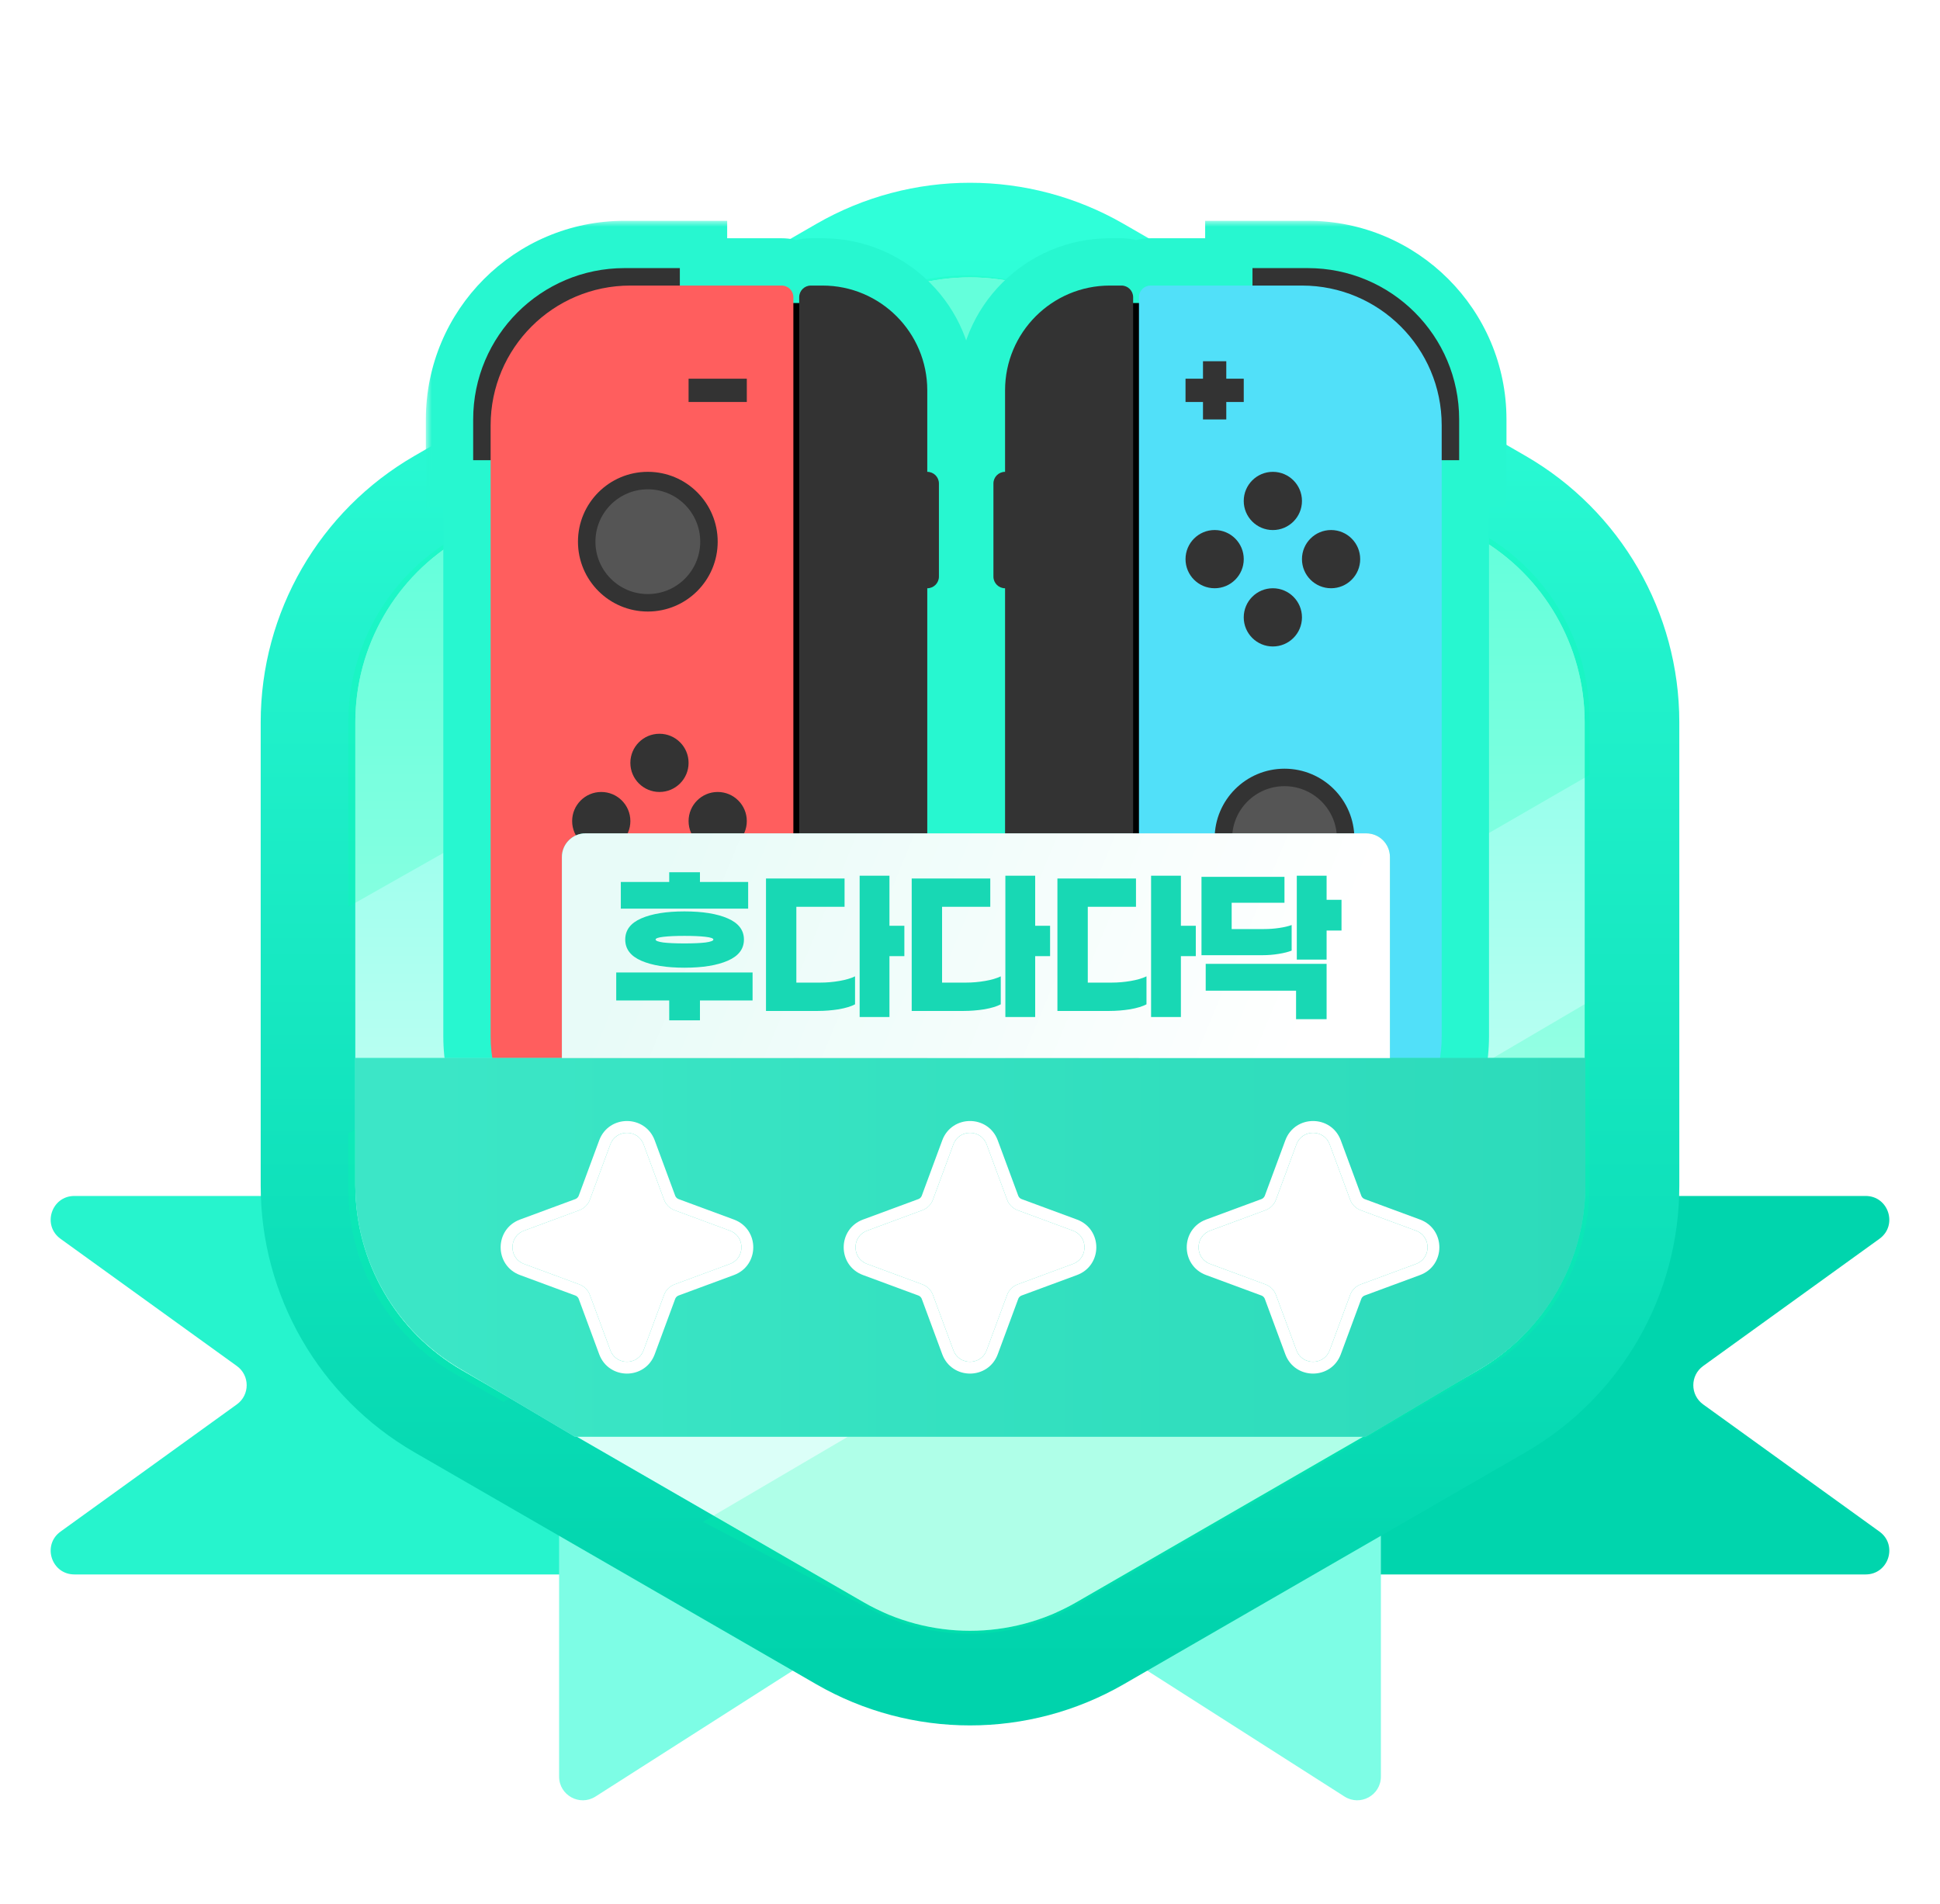 <svg width="164" height="161" viewBox="0 0 164 161" fill="none" xmlns="http://www.w3.org/2000/svg" xmlns:xlink="http://www.w3.org/1999/xlink">
<g filter="url(#filter0_d_6480_17382)">
<path d="M58.999 101.118C60.104 101.118 60.999 102.013 60.999 103.118L60.999 131.118C60.999 132.223 60.104 133.118 58.999 133.118L6.287 133.118C4.346 133.118 3.543 130.632 5.117 129.496L20.023 118.74C21.13 117.942 21.13 116.294 20.023 115.496L5.117 104.74C3.543 103.604 4.346 101.118 6.287 101.118L58.999 101.118Z" fill="#26F4CD"/>
</g>
<g filter="url(#filter1_d_6480_17382)">
<path d="M105 101.118C103.895 101.118 103 102.013 103 103.118L103 131.118C103 132.223 103.895 133.118 105 133.118L157.712 133.118C159.653 133.118 160.456 130.632 158.882 129.496L143.976 118.74C142.869 117.942 142.869 116.294 143.976 115.496L158.882 104.74C160.456 103.604 159.653 101.118 157.712 101.118L105 101.118Z" fill="#00D5AD"/>
</g>
<g filter="url(#filter2_d_6480_17382)">
<path d="M116.735 94.959C116.735 93.854 115.84 92.959 114.735 92.959L49.265 92.959C48.16 92.959 47.265 93.854 47.265 94.959L47.265 150.211C47.265 151.791 49.01 152.747 50.341 151.897L80.924 132.374C81.58 131.955 82.42 131.955 83.076 132.374L113.659 151.897C114.991 152.747 116.735 151.791 116.735 150.211L116.735 94.959Z" fill="#7DFDE5"/>
</g>
<g filter="url(#filter3_d_6480_17382)">
<path d="M73 25.864C78.569 22.649 85.431 22.649 91 25.864L124.962 45.472C130.531 48.687 133.962 54.63 133.962 61.06V100.276C133.962 106.706 130.531 112.649 124.962 115.864L91 135.472C85.431 138.687 78.569 138.687 73 135.472L39.038 115.864C33.469 112.649 30.038 106.706 30.038 100.276V61.06C30.038 54.63 33.469 48.687 39.038 45.472L73 25.864Z" fill="url(#paint0_linear_6480_17382)"/>
<path d="M71 22.4C77.807 18.471 86.193 18.471 93 22.4L126.962 42.008C133.769 45.938 137.962 53.201 137.962 61.06V100.275C137.962 108.135 133.769 115.398 126.962 119.328L93 138.936C86.193 142.865 77.807 142.865 71 138.936L37.038 119.328C30.232 115.398 26.038 108.135 26.038 100.275V61.06C26.038 53.201 30.232 45.938 37.038 42.008L71 22.4Z" stroke="url(#paint1_linear_6480_17382)" stroke-width="8"/>
</g>
<path opacity="0.2" d="M125.367 45.183L121.252 42.807L29.444 95.812V100.564C29.444 106.995 32.875 112.937 38.444 116.152L42.56 118.528L134.367 65.523V60.771C134.367 54.34 130.937 48.398 125.367 45.183Z" fill="#00FFAE"/>
<path opacity="0.2" d="M72.683 25.704L38.444 45.472C32.875 48.687 29.444 54.63 29.444 61.06V76.668L105.387 33.668L90.261 25.468C84.759 22.486 78.103 22.575 72.683 25.704Z" fill="#00FFAE"/>
<path opacity="0.2" d="M90.971 135.723L125.367 115.864C130.936 112.649 134.367 106.706 134.367 100.276V84.668L59.425 128.668L73.639 136.09C79.099 138.941 85.637 138.803 90.971 135.723Z" fill="#00FFAE"/>
<g filter="url(#filter4_d_6480_17382)">
<mask id="path-9-outside-1_6480_17382" maskUnits="userSpaceOnUse" x="36" y="18.668" width="92" height="85" fill="black">
<rect fill="white" x="36" y="18.668" width="92" height="85"/>
<path d="M57.472 24.145H66.083C66.627 24.145 67.067 24.585 67.067 25.129V25.621H67.561V25.129C67.561 24.585 68.001 24.145 68.545 24.145H69.529C74.422 24.145 78.388 28.111 78.388 33.003V39.894H78.389C78.932 39.894 79.373 40.334 79.373 40.878V48.752C79.373 49.296 78.931 49.736 78.388 49.736V74.343H78.389C78.932 74.343 79.373 74.784 79.373 75.327V83.201C79.373 83.745 78.931 84.186 78.388 84.186V89.601C78.388 94.493 74.422 98.46 69.529 98.46H68.545C68.001 98.46 67.561 98.019 67.561 97.476V96.491H67.067V98.46C67.067 99.003 66.626 99.444 66.083 99.444H53.287C46.764 99.444 41.476 94.155 41.476 87.632V38.909H40V35.464C40 28.397 45.729 22.668 52.796 22.668H57.472V24.145ZM110.555 22.668C117.622 22.668 123.351 28.397 123.351 35.464V38.909H121.875V87.632C121.875 94.155 116.587 99.444 110.063 99.444H97.268C96.724 99.444 96.283 99.003 96.283 98.46V96.491H95.791V97.476C95.791 98.019 95.35 98.46 94.807 98.46H93.822C88.93 98.46 84.964 94.493 84.964 89.601V84.186H84.963C84.419 84.185 83.978 83.745 83.978 83.201V75.327C83.978 74.784 84.419 74.343 84.963 74.343H84.964V49.736H84.963C84.419 49.736 83.978 49.295 83.978 48.752V40.878C83.978 40.334 84.419 39.894 84.963 39.894H84.964V33.003C84.964 28.111 88.93 24.145 93.822 24.145H94.807C95.35 24.145 95.791 24.585 95.791 25.129V25.621H96.283V25.129C96.283 24.585 96.724 24.145 97.268 24.145H105.879V22.668H110.555Z"/>
</mask>
<path d="M57.472 24.145H66.083C66.627 24.145 67.067 24.585 67.067 25.129V25.621H67.561V25.129C67.561 24.585 68.001 24.145 68.545 24.145H69.529C74.422 24.145 78.388 28.111 78.388 33.003V39.894H78.389C78.932 39.894 79.373 40.334 79.373 40.878V48.752C79.373 49.296 78.931 49.736 78.388 49.736V74.343H78.389C78.932 74.343 79.373 74.784 79.373 75.327V83.201C79.373 83.745 78.931 84.186 78.388 84.186V89.601C78.388 94.493 74.422 98.46 69.529 98.46H68.545C68.001 98.46 67.561 98.019 67.561 97.476V96.491H67.067V98.46C67.067 99.003 66.626 99.444 66.083 99.444H53.287C46.764 99.444 41.476 94.155 41.476 87.632V38.909H40V35.464C40 28.397 45.729 22.668 52.796 22.668H57.472V24.145ZM110.555 22.668C117.622 22.668 123.351 28.397 123.351 35.464V38.909H121.875V87.632C121.875 94.155 116.587 99.444 110.063 99.444H97.268C96.724 99.444 96.283 99.003 96.283 98.46V96.491H95.791V97.476C95.791 98.019 95.35 98.46 94.807 98.46H93.822C88.93 98.46 84.964 94.493 84.964 89.601V84.186H84.963C84.419 84.185 83.978 83.745 83.978 83.201V75.327C83.978 74.784 84.419 74.343 84.963 74.343H84.964V49.736H84.963C84.419 49.736 83.978 49.295 83.978 48.752V40.878C83.978 40.334 84.419 39.894 84.963 39.894H84.964V33.003C84.964 28.111 88.93 24.145 93.822 24.145H94.807C95.35 24.145 95.791 24.585 95.791 25.129V25.621H96.283V25.129C96.283 24.585 96.724 24.145 97.268 24.145H105.879V22.668H110.555Z" fill="#333333"/>
<path d="M57.472 24.145H53.472V28.145H57.472V24.145ZM67.067 25.621H63.067V29.621H67.067V25.621ZM67.561 25.621V29.621H71.561V25.621H67.561ZM69.529 24.145L69.529 20.145H69.529V24.145ZM78.388 33.003H82.388V33.003L78.388 33.003ZM78.388 39.894H74.388V43.894H78.388V39.894ZM78.389 39.894L78.39 35.894H78.389V39.894ZM78.388 49.736V45.736H74.388V49.736H78.388ZM78.388 74.343H74.388V78.343H78.388V74.343ZM78.389 74.343L78.39 70.343H78.389V74.343ZM78.388 84.186V80.186H74.388V84.186H78.388ZM69.529 98.46V102.46H69.529L69.529 98.46ZM67.561 97.476H63.56V97.477L67.561 97.476ZM67.561 96.491H71.561V92.491H67.561V96.491ZM67.067 96.491V92.491H63.067V96.491H67.067ZM67.067 98.46L71.067 98.461V98.46H67.067ZM53.287 99.444L53.287 103.444H53.287V99.444ZM41.476 38.909H45.476V34.909H41.476V38.909ZM40 38.909H36V42.909H40V38.909ZM40 35.464L36 35.464V35.464H40ZM52.796 22.668V18.668H52.796L52.796 22.668ZM57.472 22.668H61.472V18.668H57.472V22.668ZM110.555 22.668L110.555 18.668H110.555V22.668ZM123.351 35.464H127.351V35.464L123.351 35.464ZM123.351 38.909V42.909H127.351V38.909H123.351ZM121.875 38.909V34.909H117.875V38.909H121.875ZM110.063 99.444V103.444H110.064L110.063 99.444ZM96.283 98.46H92.283V98.461L96.283 98.46ZM96.283 96.491H100.283V92.491H96.283V96.491ZM95.791 96.491V92.491H91.791V96.491H95.791ZM95.791 97.476L99.791 97.477V97.476H95.791ZM93.822 98.46L93.822 102.46H93.822V98.46ZM84.964 84.186H88.964V80.186H84.964V84.186ZM84.963 84.186L84.962 88.186H84.963V84.186ZM84.963 74.343V70.343H84.962L84.963 74.343ZM84.964 74.343V78.343H88.964V74.343H84.964ZM84.964 49.736H88.964V45.736H84.964V49.736ZM84.963 49.736L84.962 53.736H84.963V49.736ZM84.963 39.894V35.894H84.962L84.963 39.894ZM84.964 39.894V43.894H88.964V39.894H84.964ZM84.964 33.003L80.964 33.003V33.003H84.964ZM93.822 24.145V20.145H93.822L93.822 24.145ZM95.791 25.621H91.791V29.621H95.791V25.621ZM96.283 25.621V29.621H100.283V25.621H96.283ZM105.879 24.145V28.145H109.879V24.145H105.879ZM105.879 22.668V18.668H101.879V22.668H105.879ZM57.472 24.145V28.145H66.083V24.145V20.145H57.472V24.145ZM66.083 24.145V28.145C64.418 28.145 63.067 26.794 63.067 25.129H67.067H71.067C71.067 22.376 68.836 20.145 66.083 20.145V24.145ZM67.067 25.129H63.067V25.621H67.067H71.067V25.129H67.067ZM67.067 25.621V29.621H67.561V25.621V21.621H67.067V25.621ZM67.561 25.621H71.561V25.129H67.561H63.56V25.621H67.561ZM67.561 25.129H71.561C71.561 26.794 70.21 28.145 68.545 28.145V24.145V20.145C65.792 20.145 63.56 22.376 63.56 25.129H67.561ZM68.545 24.145V28.145H69.529V24.145V20.145H68.545V24.145ZM69.529 24.145L69.529 28.145C72.212 28.145 74.388 30.32 74.388 33.003L78.388 33.003L82.388 33.003C82.387 25.901 76.631 20.145 69.529 20.145L69.529 24.145ZM78.388 33.003H74.388V39.894H78.388H82.388V33.003H78.388ZM78.388 39.894V43.894H78.389V39.894V35.894H78.388V39.894ZM78.389 39.894L78.387 43.894C76.724 43.893 75.373 42.545 75.373 40.878H79.373H83.373C83.373 38.124 81.14 35.895 78.39 35.894L78.389 39.894ZM79.373 40.878H75.373V48.752H79.373H83.373V40.878H79.373ZM79.373 48.752H75.373C75.373 47.081 76.727 45.736 78.388 45.736V49.736V53.736C81.135 53.736 83.373 51.51 83.373 48.752H79.373ZM78.388 49.736H74.388V74.343H78.388H82.388V49.736H78.388ZM78.388 74.343V78.343H78.389V74.343V70.343H78.388V74.343ZM78.389 74.343L78.387 78.343C76.724 78.342 75.373 76.994 75.373 75.327H79.373H83.373C83.373 72.573 81.14 70.344 78.39 70.343L78.389 74.343ZM79.373 75.327H75.373V83.201H79.373H83.373V75.327H79.373ZM79.373 83.201H75.373C75.373 81.531 76.727 80.186 78.388 80.186V84.186V88.186C81.135 88.186 83.373 85.959 83.373 83.201H79.373ZM78.388 84.186H74.388V89.601H78.388H82.388V84.186H78.388ZM78.388 89.601H74.388C74.388 92.284 72.212 94.46 69.529 94.46L69.529 98.46L69.529 102.46C76.632 102.46 82.388 96.702 82.388 89.601H78.388ZM69.529 98.46V94.46H68.545V98.46V102.46H69.529V98.46ZM68.545 98.46V94.46C70.211 94.46 71.56 95.811 71.561 97.475L67.561 97.476L63.56 97.477C63.561 100.228 65.791 102.46 68.545 102.46V98.46ZM67.561 97.476H71.561V96.491H67.561H63.56V97.476H67.561ZM67.561 96.491V92.491H67.067V96.491V100.491H67.561V96.491ZM67.067 96.491H63.067V98.46H67.067H71.067V96.491H67.067ZM67.067 98.46L63.067 98.459C63.068 96.795 64.416 95.444 66.083 95.444V99.444V103.444C68.837 103.444 71.067 101.212 71.067 98.461L67.067 98.46ZM66.083 99.444V95.444H53.287V99.444V103.444H66.083V99.444ZM53.287 99.444L53.287 95.444C48.973 95.444 45.476 91.946 45.476 87.632H41.476H37.476C37.476 96.364 44.554 103.444 53.287 103.444L53.287 99.444ZM41.476 87.632H45.476V38.909H41.476H37.476V87.632H41.476ZM41.476 38.909V34.909H40V38.909V42.909H41.476V38.909ZM40 38.909H44V35.464H40H36V38.909H40ZM40 35.464L44 35.464C44 30.606 47.938 26.668 52.796 26.668L52.796 22.668L52.796 18.668C43.52 18.668 36 26.188 36 35.464L40 35.464ZM52.796 22.668V26.668H57.472V22.668V18.668H52.796V22.668ZM57.472 22.668H53.472V24.145H57.472H61.472V22.668H57.472ZM110.555 22.668L110.555 26.668C115.412 26.668 119.351 30.606 119.351 35.464L123.351 35.464L127.351 35.464C127.351 26.188 119.831 18.668 110.555 18.668L110.555 22.668ZM123.351 35.464H119.351V38.909H123.351H127.351V35.464H123.351ZM123.351 38.909V34.909H121.875V38.909V42.909H123.351V38.909ZM121.875 38.909H117.875V87.632H121.875H125.875V38.909H121.875ZM121.875 87.632H117.875C117.875 91.946 114.377 95.444 110.063 95.444L110.063 99.444L110.064 103.444C118.796 103.444 125.875 96.364 125.875 87.632H121.875ZM110.063 99.444V95.444H97.268V99.444V103.444H110.063V99.444ZM97.268 99.444V95.444C98.934 95.444 100.283 96.795 100.283 98.459L96.283 98.46L92.283 98.461C92.284 101.212 94.514 103.444 97.268 103.444V99.444ZM96.283 98.46H100.283V96.491H96.283H92.283V98.46H96.283ZM96.283 96.491V92.491H95.791V96.491V100.491H96.283V96.491ZM95.791 96.491H91.791V97.476H95.791H99.791V96.491H95.791ZM95.791 97.476L91.791 97.475C91.791 95.811 93.14 94.46 94.807 94.46V98.46V102.46C97.56 102.46 99.79 100.228 99.791 97.477L95.791 97.476ZM94.807 98.46V94.46H93.822V98.46V102.46H94.807V98.46ZM93.822 98.46L93.822 94.46C91.139 94.46 88.964 92.284 88.964 89.601H84.964H80.964C80.964 96.702 86.72 102.46 93.822 102.46L93.822 98.46ZM84.964 89.601H88.964V84.186H84.964H80.964V89.601H84.964ZM84.964 84.186V80.186H84.963V84.186V88.186H84.964V84.186ZM84.963 84.186L84.964 80.186C86.627 80.186 87.978 81.534 87.978 83.201H83.978H79.978C79.978 85.955 82.211 88.185 84.962 88.186L84.963 84.186ZM83.978 83.201H87.978V75.327H83.978H79.978V83.201H83.978ZM83.978 75.327H87.978C87.978 76.994 86.627 78.342 84.964 78.343L84.963 74.343L84.962 70.343C82.211 70.344 79.978 72.573 79.978 75.327H83.978ZM84.963 74.343V78.343H84.964V74.343V70.343H84.963V74.343ZM84.964 74.343H88.964V49.736H84.964H80.964V74.343H84.964ZM84.964 49.736V45.736H84.963V49.736V53.736H84.964V49.736ZM84.963 49.736L84.964 45.736C86.627 45.737 87.978 47.085 87.978 48.752H83.978H79.978C79.978 51.506 82.211 53.735 84.962 53.736L84.963 49.736ZM83.978 48.752H87.978V40.878H83.978H79.978V48.752H83.978ZM83.978 40.878H87.978C87.978 42.545 86.627 43.893 84.964 43.894L84.963 39.894L84.962 35.894C82.211 35.895 79.978 38.124 79.978 40.878H83.978ZM84.963 39.894V43.894H84.964V39.894V35.894H84.963V39.894ZM84.964 39.894H88.964V33.003H84.964H80.964V39.894H84.964ZM84.964 33.003L88.964 33.003C88.964 30.32 91.139 28.145 93.822 28.145L93.822 24.145L93.822 20.145C86.721 20.145 80.964 25.901 80.964 33.003L84.964 33.003ZM93.822 24.145V28.145H94.807V24.145V20.145H93.822V24.145ZM94.807 24.145V28.145C93.141 28.145 91.791 26.794 91.791 25.129H95.791H99.791C99.791 22.376 97.559 20.145 94.807 20.145V24.145ZM95.791 25.129H91.791V25.621H95.791H99.791V25.129H95.791ZM95.791 25.621V29.621H96.283V25.621V21.621H95.791V25.621ZM96.283 25.621H100.283V25.129H96.283H92.283V25.621H96.283ZM96.283 25.129H100.283C100.283 26.794 98.933 28.145 97.268 28.145V24.145V20.145C94.515 20.145 92.283 22.376 92.283 25.129H96.283ZM97.268 24.145V28.145H105.879V24.145V20.145H97.268V24.145ZM105.879 24.145H109.879V22.668H105.879H101.879V24.145H105.879ZM105.879 22.668V26.668H110.555V22.668V18.668H105.879V22.668Z" fill="#27F7D0" mask="url(#path-9-outside-1_6480_17382)"/>
<rect x="65.592" y="25.621" width="3.937" height="70.87" fill="black"/>
<path d="M40 35.464C40 28.397 45.729 22.668 52.796 22.668L57.471 22.668V38.909H40V35.464Z" fill="#333333"/>
<path d="M41.476 35.956C41.476 29.433 46.764 24.144 53.288 24.144H66.084C66.627 24.144 67.068 24.585 67.068 25.129V98.46C67.068 99.003 66.627 99.444 66.084 99.444H53.288C46.764 99.444 41.476 94.156 41.476 87.632V35.956Z" fill="#FF5E5E"/>
<path d="M67.561 97.475V25.129C67.561 24.585 68.002 24.144 68.545 24.144H69.53C74.422 24.144 78.388 28.111 78.388 33.003V89.601C78.388 94.493 74.422 98.46 69.53 98.46H68.545C68.002 98.46 67.561 98.019 67.561 97.475Z" fill="#333333"/>
<path d="M73.467 48.752V40.878C73.467 40.334 73.907 39.894 74.451 39.894H78.388C78.932 39.894 79.373 40.334 79.373 40.878V48.752C79.373 49.296 78.932 49.737 78.388 49.737H74.451C73.907 49.737 73.467 49.296 73.467 48.752Z" fill="#333333"/>
<path d="M73.467 83.202V75.327C73.467 74.784 73.907 74.343 74.451 74.343H78.388C78.932 74.343 79.372 74.784 79.372 75.327V83.202C79.372 83.745 78.932 84.186 78.388 84.186H74.451C73.907 84.186 73.467 83.745 73.467 83.202Z" fill="#333333"/>
<circle cx="54.765" cy="45.799" r="5.906" fill="#333333"/>
<circle cx="54.765" cy="45.799" r="4.429" transform="rotate(180 54.765 45.799)" fill="#555555"/>
<circle cx="55.749" cy="64.5" r="2.461" fill="#333333"/>
<circle cx="50.828" cy="69.422" r="2.461" fill="#333333"/>
<circle cx="60.671" cy="69.422" r="2.461" fill="#333333"/>
<circle cx="55.749" cy="74.343" r="2.461" fill="#333333"/>
<rect x="58.21" y="83.203" width="4.922" height="4.922" fill="#333333"/>
<rect x="58.21" y="32.019" width="4.922" height="1.969" fill="#333333"/>
<rect width="3.937" height="70.87" transform="matrix(-1 0 0 1 97.76 25.621)" fill="black"/>
<path d="M123.351 35.464C123.351 28.397 117.622 22.668 110.555 22.668L105.88 22.668V38.909H123.351V35.464Z" fill="#333333"/>
<path d="M121.875 35.956C121.875 29.433 116.587 24.144 110.064 24.144H97.268C96.724 24.144 96.283 24.585 96.283 25.129V98.46C96.283 99.003 96.724 99.444 97.268 99.444H110.064C116.587 99.444 121.875 94.156 121.875 87.632V35.956Z" fill="#51E0F9"/>
<path d="M95.791 97.475V25.129C95.791 24.585 95.35 24.144 94.807 24.144H93.822C88.93 24.144 84.964 28.111 84.964 33.003V89.601C84.964 94.493 88.93 98.46 93.822 98.46H94.807C95.35 98.46 95.791 98.019 95.791 97.475Z" fill="#333333"/>
<path d="M89.885 48.752V40.878C89.885 40.334 89.445 39.894 88.901 39.894H84.964C84.42 39.894 83.98 40.334 83.98 40.878V48.752C83.98 49.296 84.42 49.737 84.964 49.737H88.901C89.445 49.737 89.885 49.296 89.885 48.752Z" fill="#333333"/>
<path d="M89.885 83.202V75.327C89.885 74.784 89.445 74.343 88.901 74.343H84.964C84.42 74.343 83.979 74.784 83.979 75.327V83.202C83.979 83.745 84.42 84.186 84.964 84.186H88.901C89.445 84.186 89.885 83.745 89.885 83.202Z" fill="#333333"/>
<circle cx="108.587" cy="70.899" r="5.906" transform="rotate(180 108.587 70.899)" fill="#333333"/>
<circle cx="108.587" cy="70.899" r="4.429" transform="rotate(180 108.587 70.899)" fill="#555555"/>
<circle cx="107.602" cy="52.198" r="2.461" transform="rotate(180 107.602 52.198)" fill="#333333"/>
<circle cx="112.524" cy="47.275" r="2.461" transform="rotate(180 112.524 47.275)" fill="#333333"/>
<circle cx="102.681" cy="47.275" r="2.461" transform="rotate(180 102.681 47.275)" fill="#333333"/>
<circle cx="107.602" cy="42.355" r="2.461" transform="rotate(180 107.602 42.355)" fill="#333333"/>
<rect width="4.922" height="4.922" rx="2.461" transform="matrix(-1 0 0 1 105.142 83.203)" fill="#333333"/>
<rect width="4.922" height="1.969" transform="matrix(-1 0 0 1 105.142 32.019)" fill="#333333"/>
<rect width="4.922" height="1.969" transform="matrix(1.19249e-08 -1 -1 -1.19249e-08 103.665 35.464)" fill="#333333"/>
</g>
<path d="M30.039 89.459V100.209C30.039 106.563 33.389 112.447 38.853 115.689L48.577 121.459H115.464L125.197 115.688C130.665 112.447 134.018 106.561 134.018 100.205V89.459H30.039Z" fill="#29E4C1"/>
<path d="M30.039 89.459V100.209C30.039 106.563 33.389 112.447 38.853 115.689L48.577 121.459H115.464L125.197 115.688C130.665 112.447 134.018 106.561 134.018 100.205V89.459H30.039Z" fill="url(#paint2_linear_6480_17382)"/>
<path d="M30.039 89.459V100.209C30.039 106.563 33.389 112.447 38.853 115.689L48.577 121.459H115.464L125.197 115.688C130.665 112.447 134.018 106.561 134.018 100.205V89.459H30.039Z" fill="url(#paint3_linear_6480_17382)"/>
<path d="M30.039 89.459V100.209C30.039 106.563 33.389 112.447 38.853 115.689L48.577 121.459H115.464L125.197 115.688C130.665 112.447 134.018 106.561 134.018 100.205V89.459H30.039Z" fill="url(#pattern0_6480_17382)" fill-opacity="0.2"/>
<g filter="url(#filter5_d_6480_17382)">
<path d="M51.594 96.761C52.077 95.455 53.924 95.455 54.407 96.761L56.137 101.436C56.289 101.847 56.613 102.17 57.023 102.322L61.699 104.052C63.005 104.535 63.005 106.383 61.699 106.866L57.023 108.596C56.613 108.748 56.289 109.071 56.137 109.482L54.407 114.157C53.924 115.463 52.077 115.463 51.594 114.157L49.864 109.482C49.712 109.071 49.388 108.748 48.977 108.596L44.302 106.866C42.996 106.383 42.996 104.535 44.302 104.052L48.977 102.322C49.388 102.17 49.712 101.847 49.864 101.436L51.594 96.761Z" fill="white"/>
<path d="M51.124 96.587C51.769 94.846 54.232 94.846 54.877 96.587L56.606 101.263C56.707 101.536 56.923 101.752 57.197 101.854L61.873 103.583C63.614 104.227 63.614 106.691 61.873 107.335L57.197 109.064C56.923 109.166 56.707 109.382 56.606 109.655L54.877 114.331C54.232 116.072 51.769 116.072 51.124 114.331L49.395 109.655C49.294 109.382 49.078 109.166 48.804 109.064L44.128 107.335C42.387 106.691 42.387 104.227 44.128 103.583L48.804 101.854C49.078 101.752 49.294 101.536 49.395 101.263L51.124 96.587Z" stroke="white"/>
</g>
<g filter="url(#filter6_d_6480_17382)">
<path d="M80.594 96.761C81.077 95.455 82.924 95.455 83.407 96.761L85.137 101.436C85.289 101.847 85.613 102.17 86.023 102.322L90.699 104.052C92.005 104.535 92.005 106.383 90.699 106.866L86.023 108.596C85.613 108.748 85.289 109.071 85.137 109.482L83.407 114.157C82.924 115.463 81.077 115.463 80.594 114.157L78.864 109.482C78.712 109.071 78.388 108.748 77.978 108.596L73.302 106.866C71.996 106.383 71.996 104.535 73.302 104.052L77.978 102.322C78.388 102.17 78.712 101.847 78.864 101.436L80.594 96.761Z" fill="white"/>
<path d="M80.124 96.587C80.769 94.846 83.232 94.846 83.876 96.587L85.606 101.263C85.707 101.536 85.923 101.752 86.197 101.854L90.873 103.583C92.614 104.227 92.614 106.691 90.873 107.335L86.197 109.064C85.923 109.166 85.707 109.382 85.606 109.655L83.876 114.331C83.232 116.072 80.769 116.072 80.124 114.331L78.395 109.655C78.294 109.382 78.078 109.166 77.804 109.064L73.128 107.335C71.387 106.691 71.387 104.227 73.128 103.583L77.804 101.854C78.078 101.752 78.294 101.536 78.395 101.263L80.124 96.587Z" stroke="white"/>
</g>
<g filter="url(#filter7_d_6480_17382)">
<path d="M109.594 96.761C110.077 95.455 111.924 95.455 112.407 96.761L114.137 101.436C114.289 101.847 114.613 102.17 115.023 102.322L119.699 104.052C121.005 104.535 121.005 106.383 119.699 106.866L115.023 108.596C114.613 108.748 114.289 109.071 114.137 109.482L112.407 114.157C111.924 115.463 110.077 115.463 109.594 114.157L107.864 109.482C107.712 109.071 107.388 108.748 106.977 108.596L102.302 106.866C100.996 106.383 100.996 104.535 102.302 104.052L106.977 102.322C107.388 102.17 107.712 101.847 107.864 101.436L109.594 96.761Z" fill="white"/>
<path d="M109.125 96.587C109.769 94.846 112.232 94.846 112.876 96.587L114.606 101.263C114.707 101.536 114.923 101.752 115.197 101.854L119.873 103.583C121.614 104.227 121.614 106.691 119.873 107.335L115.197 109.064C114.923 109.166 114.707 109.382 114.606 109.655L112.876 114.331C112.232 116.072 109.769 116.072 109.125 114.331L107.395 109.655C107.294 109.382 107.078 109.166 106.804 109.064L102.128 107.335C100.387 106.691 100.387 104.227 102.128 103.583L106.804 101.854C107.078 101.752 107.294 101.536 107.395 101.263L109.125 96.587Z" stroke="white"/>
</g>
<path d="M47.5 72.459C47.5 71.354 48.395 70.459 49.5 70.459H115.5C116.605 70.459 117.5 71.354 117.5 72.459V89.459H47.5V72.459Z" fill="#18D8B4"/>
<path d="M47.5 72.459C47.5 71.354 48.395 70.459 49.5 70.459H115.5C116.605 70.459 117.5 71.354 117.5 72.459V89.459H47.5V72.459Z" fill="url(#paint4_linear_6480_17382)"/>
<path d="M52.482 76.826V74.57H56.573V73.746H59.171V74.57H63.246V76.826H52.482ZM52.855 79.439C52.855 78.641 53.306 78.044 54.209 77.65C55.111 77.256 56.329 77.059 57.864 77.059C59.399 77.059 60.617 77.256 61.52 77.65C62.432 78.044 62.889 78.641 62.889 79.439C62.889 80.237 62.432 80.834 61.52 81.228C60.617 81.622 59.399 81.819 57.864 81.819C56.329 81.819 55.111 81.622 54.209 81.228C53.306 80.834 52.855 80.237 52.855 79.439ZM60.306 79.439C60.306 79.335 60.083 79.257 59.637 79.206C59.191 79.154 58.6 79.128 57.864 79.128C57.128 79.128 56.537 79.154 56.091 79.206C55.645 79.257 55.422 79.335 55.422 79.439C55.422 79.543 55.64 79.626 56.075 79.688C56.521 79.74 57.117 79.766 57.864 79.766C58.611 79.766 59.202 79.74 59.637 79.688C60.083 79.626 60.306 79.543 60.306 79.439ZM59.171 84.588V86.268H56.573V84.588H52.093V82.223H63.62V84.588H59.171ZM75.191 80.839V85.988H72.671V74.041H75.191V78.272H76.451V80.839H75.191ZM69.343 83.079C69.882 83.079 70.421 83.032 70.96 82.939C71.499 82.846 71.94 82.716 72.282 82.55V84.915C71.951 85.091 71.489 85.231 70.898 85.335C70.307 85.428 69.721 85.475 69.14 85.475H64.754V74.275H71.396V76.67H67.32V83.079H69.343ZM87.51 80.839V85.988H84.99V74.041H87.51V78.272H88.77V80.839H87.51ZM81.661 83.079C82.2 83.079 82.739 83.032 83.279 82.939C83.818 82.846 84.259 82.716 84.601 82.55V84.915C84.269 85.091 83.808 85.231 83.216 85.335C82.625 85.428 82.039 85.475 81.459 85.475H77.072V74.275H83.714V76.67H79.639V83.079H81.661ZM99.828 80.839V85.988H97.308V74.041H99.828V78.272H101.088V80.839H99.828ZM93.979 83.079C94.518 83.079 95.058 83.032 95.597 82.939C96.136 82.846 96.577 82.716 96.919 82.55V84.915C96.587 85.091 96.126 85.231 95.535 85.335C94.944 85.428 94.358 85.475 93.777 85.475H89.39V74.275H96.032V76.67H91.957V83.079H93.979ZM112.146 78.677V81.135H109.626V74.041H112.146V76.079H113.406V78.677H112.146ZM109.191 80.372C108.911 80.486 108.543 80.58 108.086 80.652C107.641 80.725 107.195 80.761 106.749 80.761H101.569V74.135H108.584V76.328H104.12V78.552H106.842C107.288 78.552 107.718 78.521 108.133 78.459C108.558 78.397 108.911 78.314 109.191 78.21V80.372ZM112.146 81.492V86.174H109.564V83.763H101.926V81.492H112.146Z" fill="#18D8B4"/>
<defs>
<filter id="filter0_d_6480_17382" x="2.283" y="99.118" width="60.716" height="36" filterUnits="userSpaceOnUse" color-interpolation-filters="sRGB">
<feFlood flood-opacity="0" result="BackgroundImageFix"/>
<feColorMatrix in="SourceAlpha" type="matrix" values="0 0 0 0 0 0 0 0 0 0 0 0 0 0 0 0 0 0 127 0" result="hardAlpha"/>
<feOffset/>
<feGaussianBlur stdDeviation="1"/>
<feComposite in2="hardAlpha" operator="out"/>
<feColorMatrix type="matrix" values="0 0 0 0 0 0 0 0 0 0 0 0 0 0 0 0 0 0 0.25 0"/>
<feBlend mode="normal" in2="BackgroundImageFix" result="effect1_dropShadow_6480_17382"/>
<feBlend mode="normal" in="SourceGraphic" in2="effect1_dropShadow_6480_17382" result="shape"/>
</filter>
<filter id="filter1_d_6480_17382" x="101" y="99.118" width="60.716" height="36" filterUnits="userSpaceOnUse" color-interpolation-filters="sRGB">
<feFlood flood-opacity="0" result="BackgroundImageFix"/>
<feColorMatrix in="SourceAlpha" type="matrix" values="0 0 0 0 0 0 0 0 0 0 0 0 0 0 0 0 0 0 127 0" result="hardAlpha"/>
<feOffset/>
<feGaussianBlur stdDeviation="1"/>
<feComposite in2="hardAlpha" operator="out"/>
<feColorMatrix type="matrix" values="0 0 0 0 0 0 0 0 0 0 0 0 0 0 0 0 0 0 0.25 0"/>
<feBlend mode="normal" in2="BackgroundImageFix" result="effect1_dropShadow_6480_17382"/>
<feBlend mode="normal" in="SourceGraphic" in2="effect1_dropShadow_6480_17382" result="shape"/>
</filter>
<filter id="filter2_d_6480_17382" x="45.265" y="90.959" width="73.471" height="63.256" filterUnits="userSpaceOnUse" color-interpolation-filters="sRGB">
<feFlood flood-opacity="0" result="BackgroundImageFix"/>
<feColorMatrix in="SourceAlpha" type="matrix" values="0 0 0 0 0 0 0 0 0 0 0 0 0 0 0 0 0 0 127 0" result="hardAlpha"/>
<feOffset/>
<feGaussianBlur stdDeviation="1"/>
<feComposite in2="hardAlpha" operator="out"/>
<feColorMatrix type="matrix" values="0 0 0 0 0 0 0 0 0 0 0 0 0 0 0 0 0 0 0.25 0"/>
<feBlend mode="normal" in2="BackgroundImageFix" result="effect1_dropShadow_6480_17382"/>
<feBlend mode="normal" in="SourceGraphic" in2="effect1_dropShadow_6480_17382" result="shape"/>
</filter>
<filter id="filter3_d_6480_17382" x="18.039" y="11.453" width="127.923" height="138.431" filterUnits="userSpaceOnUse" color-interpolation-filters="sRGB">
<feFlood flood-opacity="0" result="BackgroundImageFix"/>
<feColorMatrix in="SourceAlpha" type="matrix" values="0 0 0 0 0 0 0 0 0 0 0 0 0 0 0 0 0 0 127 0" result="hardAlpha"/>
<feOffset/>
<feGaussianBlur stdDeviation="2"/>
<feComposite in2="hardAlpha" operator="out"/>
<feColorMatrix type="matrix" values="0 0 0 0 0 0 0 0 0 0 0 0 0 0 0 0 0 0 0.25 0"/>
<feBlend mode="normal" in2="BackgroundImageFix" result="effect1_dropShadow_6480_17382"/>
<feBlend mode="normal" in="SourceGraphic" in2="effect1_dropShadow_6480_17382" result="shape"/>
</filter>
<filter id="filter4_d_6480_17382" x="34" y="16.668" width="95.351" height="88.776" filterUnits="userSpaceOnUse" color-interpolation-filters="sRGB">
<feFlood flood-opacity="0" result="BackgroundImageFix"/>
<feColorMatrix in="SourceAlpha" type="matrix" values="0 0 0 0 0 0 0 0 0 0 0 0 0 0 0 0 0 0 127 0" result="hardAlpha"/>
<feOffset/>
<feGaussianBlur stdDeviation="1"/>
<feComposite in2="hardAlpha" operator="out"/>
<feColorMatrix type="matrix" values="0 0 0 0 0 0 0 0 0 0 0 0 0 0 0 0 0 0 0.12 0"/>
<feBlend mode="normal" in2="BackgroundImageFix" result="effect1_dropShadow_6480_17382"/>
<feBlend mode="normal" in="SourceGraphic" in2="effect1_dropShadow_6480_17382" result="shape"/>
</filter>
<filter id="filter5_d_6480_17382" x="38.323" y="90.781" width="29.355" height="29.355" filterUnits="userSpaceOnUse" color-interpolation-filters="sRGB">
<feFlood flood-opacity="0" result="BackgroundImageFix"/>
<feColorMatrix in="SourceAlpha" type="matrix" values="0 0 0 0 0 0 0 0 0 0 0 0 0 0 0 0 0 0 127 0" result="hardAlpha"/>
<feOffset/>
<feGaussianBlur stdDeviation="2"/>
<feComposite in2="hardAlpha" operator="out"/>
<feColorMatrix type="matrix" values="0 0 0 0 1 0 0 0 0 1 0 0 0 0 1 0 0 0 0.5 0"/>
<feBlend mode="normal" in2="BackgroundImageFix" result="effect1_dropShadow_6480_17382"/>
<feBlend mode="normal" in="SourceGraphic" in2="effect1_dropShadow_6480_17382" result="shape"/>
</filter>
<filter id="filter6_d_6480_17382" x="67.323" y="90.781" width="29.355" height="29.355" filterUnits="userSpaceOnUse" color-interpolation-filters="sRGB">
<feFlood flood-opacity="0" result="BackgroundImageFix"/>
<feColorMatrix in="SourceAlpha" type="matrix" values="0 0 0 0 0 0 0 0 0 0 0 0 0 0 0 0 0 0 127 0" result="hardAlpha"/>
<feOffset/>
<feGaussianBlur stdDeviation="2"/>
<feComposite in2="hardAlpha" operator="out"/>
<feColorMatrix type="matrix" values="0 0 0 0 1 0 0 0 0 1 0 0 0 0 1 0 0 0 0.5 0"/>
<feBlend mode="normal" in2="BackgroundImageFix" result="effect1_dropShadow_6480_17382"/>
<feBlend mode="normal" in="SourceGraphic" in2="effect1_dropShadow_6480_17382" result="shape"/>
</filter>
<filter id="filter7_d_6480_17382" x="96.323" y="90.781" width="29.355" height="29.355" filterUnits="userSpaceOnUse" color-interpolation-filters="sRGB">
<feFlood flood-opacity="0" result="BackgroundImageFix"/>
<feColorMatrix in="SourceAlpha" type="matrix" values="0 0 0 0 0 0 0 0 0 0 0 0 0 0 0 0 0 0 127 0" result="hardAlpha"/>
<feOffset/>
<feGaussianBlur stdDeviation="2"/>
<feComposite in2="hardAlpha" operator="out"/>
<feColorMatrix type="matrix" values="0 0 0 0 1 0 0 0 0 1 0 0 0 0 1 0 0 0 0.5 0"/>
<feBlend mode="normal" in2="BackgroundImageFix" result="effect1_dropShadow_6480_17382"/>
<feBlend mode="normal" in="SourceGraphic" in2="effect1_dropShadow_6480_17382" result="shape"/>
</filter>
<linearGradient id="paint0_linear_6480_17382" x1="82" y1="117.275" x2="82" y2="45.067" gradientUnits="userSpaceOnUse">
<stop stop-color="#DBFFF8"/>
<stop offset="1" stop-color="#7DFFE7"/>
</linearGradient>
<linearGradient id="paint1_linear_6480_17382" x1="82" y1="20.668" x2="82" y2="140.668" gradientUnits="userSpaceOnUse">
<stop stop-color="#2FFFD9"/>
<stop offset="1" stop-color="#00D3AC"/>
</linearGradient>
<linearGradient id="paint2_linear_6480_17382" x1="30.039" y1="105.459" x2="134.018" y2="105.459" gradientUnits="userSpaceOnUse">
<stop stop-color="#84FFE8"/>
<stop offset="1" stop-color="#29E4C1"/>
</linearGradient>
<linearGradient id="paint3_linear_6480_17382" x1="30.039" y1="105.459" x2="134.018" y2="105.459" gradientUnits="userSpaceOnUse">
<stop stop-color="#29E4C1"/>
<stop offset="1" stop-color="#17D7B3"/>
</linearGradient>
<linearGradient id="paint4_linear_6480_17382" x1="55.477" y1="70.459" x2="108.299" y2="92.406" gradientUnits="userSpaceOnUse">
<stop stop-color="white" stop-opacity="0.9"/>
<stop offset="1" stop-color="white"/>
</linearGradient>
<pattern id="pattern0_6480_17382" patternUnits="userSpaceOnUse" patternTransform="matrix(160 0 0 51 30.039 89.459)" preserveAspectRatio="none" viewBox="0 0 160 51" width="1" height="1">
<g id="pattern0_6480_17382_inner">
<g clip-path="url(#clip0_6480_17382)">
<rect x="-1.205" y="-22.873" width="22.642" height="94.092" transform="rotate(15 -1.205 -22.873)" fill="white"/>
<rect x="40.018" y="-22.873" width="22.642" height="94.092" transform="rotate(15 40.018 -22.873)" fill="white"/>
<rect x="81.241" y="-22.873" width="22.642" height="94.092" transform="rotate(15 81.241 -22.873)" fill="white"/>
<rect x="122.464" y="-22.873" width="22.642" height="94.092" transform="rotate(15 122.464 -22.873)" fill="white"/>
<rect x="163.687" y="-22.873" width="22.642" height="94.092" transform="rotate(15 163.687 -22.873)" fill="white"/>
</g>
</g>
</pattern><clipPath id="clip0_6480_17382">
<rect width="160" height="51" fill="white"/>
</clipPath>
</defs>
</svg>
